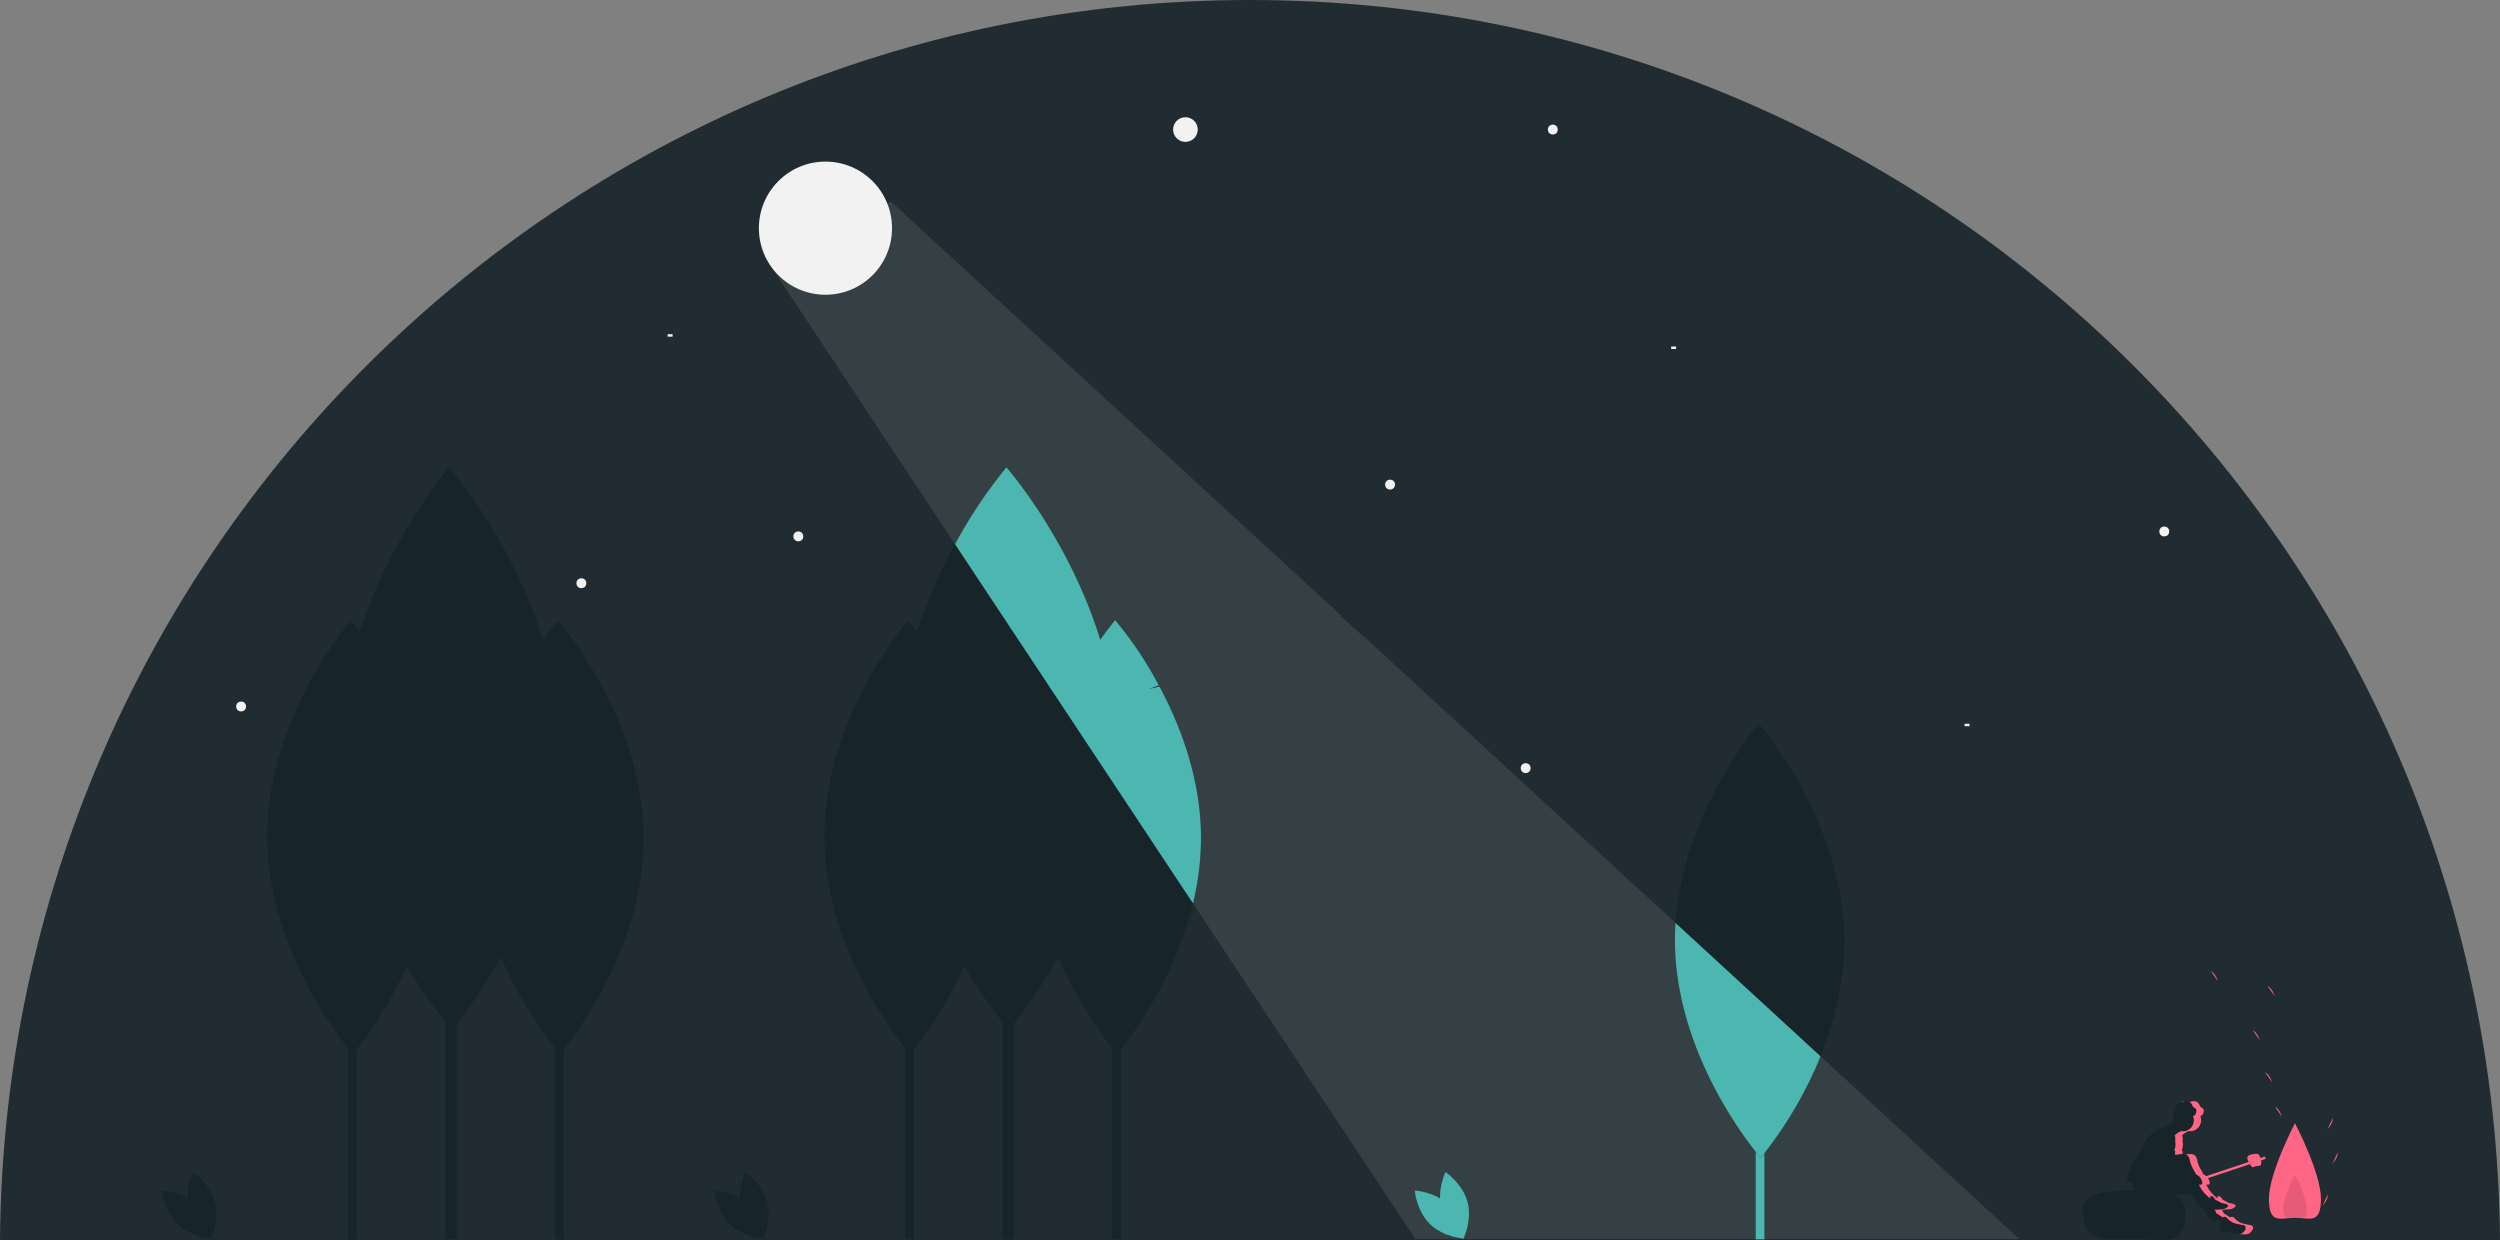 <?xml version="1.0" encoding="UTF-8" standalone="no"?>
<svg
   xmlns:dc="http://purl.org/dc/elements/1.1/"
   xmlns:cc="http://creativecommons.org/ns#"
   xmlns:rdf="http://www.w3.org/1999/02/22-rdf-syntax-ns#"
   xmlns:svg="http://www.w3.org/2000/svg"
   xmlns="http://www.w3.org/2000/svg"
   xmlns:sodipodi="http://sodipodi.sourceforge.net/DTD/sodipodi-0.dtd"
   xmlns:inkscape="http://www.inkscape.org/namespaces/inkscape"
   id="ee1442bd-1906-4669-896c-455205bcea2c"
   data-name="Layer 1"
   width="1013.949"
   height="503"
   viewBox="0 0 1013.949 503"
   version="1.1"
   sodipodi:docname="undraw_moonlight_5ksn.svg"
   inkscape:version="0.92.4 (5da689c313, 2019-01-14)">
  <rect x="0" y="0" width="1013.949" height="503" fill="#808080" stroke="none"/>
  <defs
     id="defs6772" />
  <sodipodi:namedview
     pagecolor="#ffffff"
     bordercolor="#666666"
     borderopacity="1"
     objecttolerance="10"
     gridtolerance="10"
     guidetolerance="10"
     inkscape:pageopacity="0"
     inkscape:pageshadow="2"
     inkscape:window-width="2736"
     inkscape:window-height="1699"
     id="namedview6770"
     showgrid="false"
     inkscape:zoom="1.3270553"
     inkscape:cx="677.60317"
     inkscape:cy="115.21926"
     inkscape:window-x="-13"
     inkscape:window-y="-13"
     inkscape:window-maximized="1"
     inkscape:current-layer="ee1442bd-1906-4669-896c-455205bcea2c" />
  <title
     id="title6653">moonlight</title>
  <path
     d="M600,198.5c-278.673,0-504.824,224.834-506.975,503H1106.975C1104.824,423.334,878.673,198.5,600,198.5Z"
     transform="translate(-93.025 -198.5)"
     fill="#2f2e41"
     id="path6655"
     style="fill:#17252a;fill-opacity:1;opacity:0.914" />
  <circle
     cx="480.788"
     cy="52.544"
     r="5"
     fill="#f2f2f2"
     id="circle6657" />
  <circle
     cx="323.788"
     cy="217.544"
     r="2"
     fill="#f2f2f2"
     id="circle6659" />
  <circle
     cx="618.788"
     cy="311.544"
     r="2"
     fill="#f2f2f2"
     id="circle6661" />
  <circle
     cx="97.788"
     cy="286.544"
     r="2"
     fill="#f2f2f2"
     id="circle6663" />
  <circle
     cx="877.788"
     cy="215.544"
     r="2"
     fill="#f2f2f2"
     id="circle6665" />
  <circle
     cx="235.788"
     cy="236.544"
     r="2"
     fill="#f2f2f2"
     id="circle6667" />
  <circle
     cx="563.788"
     cy="196.544"
     r="2"
     fill="#f2f2f2"
     id="circle6669" />
  <circle
     cx="629.788"
     cy="52.544"
     r="2"
     fill="#f2f2f2"
     id="circle6671" />
  <rect
     x="211.788"
     y="288.544"
     width="2"
     height="1"
     fill="#f2f2f2"
     id="rect6673" />
  <rect
     x="270.788"
     y="135.544"
     width="2"
     height="1"
     fill="#f2f2f2"
     id="rect6675" />
  <rect
     x="414.788"
     y="249.544"
     width="2"
     height="1"
     fill="#f2f2f2"
     id="rect6677"
     style="fill:#3aafa9;fill-opacity:1" />
  <rect
     x="796.788"
     y="293.544"
     width="2"
     height="1"
     fill="#f2f2f2"
     id="rect6679" />
  <rect
     x="677.788"
     y="140.544"
     width="2"
     height="1"
     fill="#f2f2f2"
     id="rect6681" />
  <rect
     x="225.089"
     y="363.68"
     width="3.519"
     height="139.003"
     fill="#3f3d56"
     id="rect6683"
     style="fill:#17252a;fill-opacity:1" />
  <path
     d="M354.111,537.894c.224,48.606-33.973,88.167-33.973,88.167s-34.56-39.244-34.784-87.85S319.327,450.044,319.327,450.044,353.887,489.288,354.111,537.894Z"
     transform="translate(-93.025 -198.5)"
     fill="#3f3d56"
     id="path6685"
     style="fill:#17252a;fill-opacity:1" />
  <rect
     x="180.61"
     y="322.472"
     width="4.562"
     height="180.211"
     fill="#3f3d56"
     id="rect6687"
     style="fill:#17252a;fill-opacity:1" />
  <path
     d="M320.302,501.938c.29,63.015-44.044,114.305-44.044,114.305s-44.806-50.879-45.096-113.894S275.206,388.044,275.206,388.044,320.012,438.923,320.302,501.938Z"
     transform="translate(-93.025 -198.5)"
     fill="#3f3d56"
     id="path6689"
     style="fill:#17252a;fill-opacity:1" />
  <rect
     x="712.089"
     y="363.68"
     width="3.519"
     height="139.003"
     fill="#6c63ff"
     id="rect6691"
     style="fill:#3aafa9;fill-opacity:1" />
  <path
     d="M841.111,579.894c.224,48.606-33.973,88.167-33.973,88.167s-34.56-39.244-34.784-87.85S806.327,492.044,806.327,492.044,840.887,531.288,841.111,579.894Z"
     transform="translate(-93.025 -198.5)"
     fill="#3f3d56"
     id="path6693"
     style="fill:#17252a;fill-opacity:1" />
  <rect
     x="141.089"
     y="363.68"
     width="3.519"
     height="139.003"
     fill="#3f3d56"
     id="rect6695"
     style="fill:#17252a;fill-opacity:1" />
  <path
     d="M270.111,537.894c.224,48.606-33.973,88.167-33.973,88.167s-34.56-39.244-34.784-87.85S235.327,450.044,235.327,450.044,269.887,489.288,270.111,537.894Z"
     transform="translate(-93.025 -198.5)"
     fill="#3f3d56"
     id="path6697"
     style="fill:#17252a;fill-opacity:1" />
  <rect
     x="451.089"
     y="363.68"
     width="3.519"
     height="139.003"
     fill="#3f3d56"
     id="rect6699"
     style="fill:#17252a;fill-opacity:1" />
  <path
     d="M580.111,537.894c.224,48.606-33.973,88.167-33.973,88.167s-34.56-39.244-34.784-87.85S545.327,450.044,545.327,450.044,579.887,489.288,580.111,537.894Z"
     transform="translate(-93.025 -198.5)"
     fill="#3f3d56"
     id="path6701"
     style="fill:#17252a;fill-opacity:1" />
  <rect
     x="406.61"
     y="322.472"
     width="4.562"
     height="180.211"
     fill="#3f3d56"
     id="rect6703"
     style="fill:#17252a;fill-opacity:1" />
  <path
     d="M546.302,501.938c.29,63.015-44.044,114.305-44.044,114.305s-44.806-50.879-45.096-113.894S501.206,388.044,501.206,388.044,546.012,438.923,546.302,501.938Z"
     transform="translate(-93.025 -198.5)"
     fill="#3f3d56"
     id="path6705"
     style="fill:#17252a;fill-opacity:1" />
  <rect
     x="367.089"
     y="363.68"
     width="3.519"
     height="139.003"
     fill="#3f3d56"
     id="rect6707"
     style="fill:#17252a;fill-opacity:1" />
  <path
     d="M496.111,537.894c.224,48.606-33.973,88.167-33.973,88.167s-34.56-39.244-34.784-87.85S461.327,450.044,461.327,450.044,495.887,489.288,496.111,537.894Z"
     transform="translate(-93.025 -198.5)"
     fill="#3f3d56"
     id="path6709"
     style="fill:#17252a;fill-opacity:1" />
  <path
     d="M831.387,626.913l-58.804-54.069c-.159,2.43-.241,4.886-.23,7.367.224,48.606,34.784,87.85,34.784,87.85A162.815,162.815,0,0,0,831.387,626.913Z"
     transform="translate(-93.025 -198.5)"
     fill="#6c63ff"
     id="path6711"
     style="fill:#3aafa9;fill-opacity:1" />
  <path
     d="M393.669,688.784c2.015,7.448,8.916,12.06,8.916,12.06s3.634-7.463,1.62-14.91-8.916-12.06-8.916-12.06S391.654,681.336,393.669,688.784Z"
     transform="translate(-93.025 -198.5)"
     fill="#3f3d56"
     id="path6713"
     style="fill:#17252a;fill-opacity:1" />
  <path
     d="M396.63,687.183c5.529,5.382,6.204,13.655,6.204,13.655s-8.288-.453-13.817-5.834-6.204-13.655-6.204-13.655S391.101,681.802,396.63,687.183Z"
     transform="translate(-93.025 -198.5)"
     fill="#3f3d56"
     id="path6715"
     style="fill:#17252a;fill-opacity:1" />
  <path
     d="M677.669,688.784c2.015,7.448,8.916,12.06,8.916,12.06s3.634-7.463,1.62-14.91-8.916-12.06-8.916-12.06S675.654,681.336,677.669,688.784Z"
     transform="translate(-93.025 -198.5)"
     fill="#6c63ff"
     id="path6717"
     style="fill:#3aafa9;fill-opacity:1" />
  <path
     d="M680.63,687.183c5.529,5.382,6.204,13.655,6.204,13.655s-8.288-.453-13.817-5.834-6.204-13.655-6.204-13.655S675.101,681.802,680.63,687.183Z"
     transform="translate(-93.025 -198.5)"
     fill="#6c63ff"
     id="path6719"
     style="fill:#3aafa9;fill-opacity:1" />
  <path
     d="M169.669,688.784c2.015,7.448,8.916,12.06,8.916,12.06s3.634-7.463,1.62-14.91-8.916-12.06-8.916-12.06S167.654,681.336,169.669,688.784Z"
     transform="translate(-93.025 -198.5)"
     fill="#3f3d56"
     id="path6721"
     style="fill:#17252a;fill-opacity:1" />
  <path
     d="M172.63,687.183c5.529,5.382,6.204,13.655,6.204,13.655s-8.288-.453-13.817-5.834-6.204-13.655-6.204-13.655S167.101,681.802,172.63,687.183Z"
     transform="translate(-93.025 -198.5)"
     fill="#3f3d56"
     id="path6723"
     style="fill:#17252a;fill-opacity:1" />
  <path
     d="M480.358,419.207,576.868,564.869a113.626,113.626,0,0,0,3.242-26.975c-.109-23.702-8.383-45.175-16.833-60.96l-4.465,1.109,4.199-1.602A155.072,155.072,0,0,0,545.327,450.044s-2.462,2.85-6.059,7.955c-12.68-41.128-38.061-69.955-38.061-69.955A197.509,197.509,0,0,0,480.358,419.207Z"
     transform="translate(-93.025 -198.5)"
     fill="#6c63ff"
     id="path6725"
     style="fill:#3aafa9;fill-opacity:1" />
  <path
     d="M1035.643,695.289a2.878,2.878,0,1,0,0-5.755H1011.983a6.434,6.434,0,0,1-2.878,8.633,2.878,2.878,0,0,0,2.878,2.878h23.66a2.878,2.878,0,1,0,0-5.755Z"
     transform="translate(-93.025 -198.5)"
     fill="#f2f2f2"
     opacity="0.1"
     id="path6727"
     style="fill:#17252a;fill-opacity:1" />
  <path
     d="M979.409,689.351c.404,15.693-9.088,11.693-20.596,11.693s-21,2-21.078-11.693c-.038-6.743,9.397-8.209,20.905-8.209S979.235,682.611,979.409,689.351Z"
     transform="translate(-93.025 -198.5)"
     fill="#3f3d56"
     id="path6729"
     style="fill:#17252a;fill-opacity:1" />
  <path
     d="M1006.33,695.553a1.764,1.764,0,0,0-.596-.192,29.826,29.826,0,0,1-3.099-.663,6.529,6.529,0,0,1-2.743-1.526,6.606,6.606,0,0,0-.966-.925,1.162,1.162,0,0,0-1.26-.091.83.83,0,0,0-.112.106q-.214-.142-.429-.283-1.142-.752-2.295-1.487l-.031-.02a1.057,1.057,0,0,0,.002-.365,1.766,1.766,0,0,0-.766-.95c.992-.01,1.99-.1,2.976-.204a3.569,3.569,0,0,0,2.526-.987.686.686,0,0,0,.176-.408c.001-.311-.319-.514-.607-.632a6.101,6.101,0,0,0-1.187-.35,6.495,6.495,0,0,1-.842-.176,4.242,4.242,0,0,1-.709-.335q-.733-.404-1.466-.807a2.238,2.238,0,0,1-.567-.394c-.249-.263-.359-.636-.613-.895-.234-.239-1.179-.553-1.314-.064-.053.193.151.407.175.623a9.908,9.908,0,0,0-1.015-.558c.019-.043.044-.082.06-.127a13.073,13.073,0,0,1-3.76-4.867c.145.003.291.013.436.011a1.115,1.115,0,0,0,.704-.172.769.769,0,0,0,.25-.625,2.117,2.117,0,0,0-.169-.673,5.151,5.151,0,0,0-.973-1.746,5.841,5.841,0,0,0-1.426-1.013l-.084-.047c-.036-.108-.068-.217-.111-.323a17.172,17.172,0,0,0-1.069-1.903,12.452,12.452,0,0,1-1.223-3.257,4.196,4.196,0,0,0-.772-1.916c-.763-.841-2.072-.82-3.2-.693-.644.073-1.285.17-1.925.269-.006-.016-.006-.034-.013-.05a1.311,1.311,0,0,1-.147-.485,2.013,2.013,0,0,1,.091-.408,1.003,1.003,0,0,0-.28-.921c-.027-.026-.053-.054-.079-.082q.106-.249.194-.503a.604.604,0,0,0,.141-.456,4.824,4.824,0,0,0,.183-1.259,13.788,13.788,0,0,1-.101-2.841,1.591,1.591,0,0,0-.25-.657c-.023-.032-.062-.046-.089-.074a4.022,4.022,0,0,1,.671-.697,10.093,10.093,0,0,1,1.574-.998c.133-.073.318-.125.445-.209a4.456,4.456,0,0,0,.589.059,4.489,4.489,0,0,0,4.208-6.123,1.574,1.574,0,0,0,.98-.723,2.945,2.945,0,0,0,.385-1.246,1.304,1.304,0,0,0-.188-.985,2.202,2.202,0,0,0-.573-.401,2.195,2.195,0,0,1-.713-.722c-.126-.209-.217-.437-.331-.653a2.42,2.42,0,0,0-2.091-1.386,9.038,9.038,0,0,0-1.244.248c-1.4.245-2.922-.495-4.22.082a3.928,3.928,0,0,0-.883.589q-.549.452-1.054.953a2.182,2.182,0,0,0-.643.935c-.176.663.243,1.403-.024,2.034a3.071,3.071,0,0,1-.326.511c-.295.432.025,2.119-.007,2.641a.979.979,0,0,0,.181.724.611.611,0,0,0,.131.1,58.574,58.574,0,0,0-6.379,2.711,13.671,13.671,0,0,0-5.92,5.529c-.352.686-.619,1.411-.937,2.112-.424.936-.937,1.828-1.449,2.719-.625,1.086-1.251,2.175-1.974,3.199a18.335,18.335,0,0,0-1.143,1.694,1.625,1.625,0,0,0-.008.257.459.459,0,0,1-.023.241.372.372,0,0,1-.273.156l-.017.044a15.662,15.662,0,0,0-.406,1.601c-.213.859-.553,1.688-.684,2.564a.682.682,0,0,0,.665,1.062c.749.333,1.471.723,2.19,1.117-.011.053-.027.104-.034.158a2.952,2.952,0,0,0,1.564,2.734,8.051,8.051,0,0,0,3.193.868c.431.052.865.076,1.298.12a8.819,8.819,0,0,0,1.999.81,1.853,1.853,0,0,0,.468.073,1.422,1.422,0,0,0,1.069-.602,73.86,73.86,0,0,0,11.154-.228,4.081,4.081,0,0,1,3.01.467c.804.653.966,1.812,1.563,2.658a9.803,9.803,0,0,0,1.454,1.419,21.67,21.67,0,0,1,2.793,3.671,8.241,8.241,0,0,0,3.365,3.106,2.381,2.381,0,0,1,1.044-.909c.111-.066.218-.143.327-.215a4.109,4.109,0,0,0,.511.666c.143.155.286.319.42.487-.004 0-.008-.002-.012-.001-.195.031-.26.274-.282.47q-.128,1.125-.257,2.249a.837.837,0,0,0,.03.445.786.786,0,0,0,.405.336,6.091,6.091,0,0,0,2.219.585c.387.026.777.015,1.164.05a14.058,14.058,0,0,1,1.88.375,17.673,17.673,0,0,0,5.127.401,3.261,3.261,0,0,0,1.04-.197,3.092,3.092,0,0,0,1.026-.795,2.907,2.907,0,0,0,.772-1.237A1.201,1.201,0,0,0,1006.33,695.553Z"
     transform="translate(-93.025 -198.5)"
     fill="#3f3d56"
     id="path6731"
     style="fill:#17252a;fill-opacity:1" />
  <path
     d="M978.666,645.319c.166-.029.33-.074.493-.116a3.605,3.605,0,0,0-1.565.151A4.366,4.366,0,0,0,978.666,645.319Z"
     transform="translate(-93.025 -198.5)"
     fill="#ff6584"
     id="path6733" />
  <path
     d="M982.001,646.457c.114.216.204.444.331.653a2.195,2.195,0,0,0,.713.722,2.202,2.202,0,0,1,.573.401,1.304,1.304,0,0,1,.188.985,2.945,2.945,0,0,1-.385,1.246,1.574,1.574,0,0,1-.98.723,4.409,4.409,0,0,1-4.796,6.064c-.127.084-.312.136-.445.209a10.093,10.093,0,0,0-1.574.998,4.022,4.022,0,0,0-.671.697c.027.028.066.043.089.074a1.591,1.591,0,0,1,.25.657,13.788,13.788,0,0,0,.101,2.841,4.824,4.824,0,0,1-.183,1.259.604.604,0,0,1-.141.456q-.089.254-.194.503c.026.028.053.057.079.082a1.003,1.003,0,0,1,.28.921,2.013,2.013,0,0,0-.091.408,1.311,1.311,0,0,0,.147.485c.006.016.007.034.013.05.64-.099,1.281-.196,1.925-.269a9.454,9.454,0,0,1,.955-.063.66.66,0,0,1-.04-.203,2.013,2.013,0,0,1,.091-.408,1.003,1.003,0,0,0-.28-.921c-.027-.026-.053-.054-.079-.082q.106-.249.194-.503a.604.604,0,0,0,.141-.456,4.824,4.824,0,0,0,.183-1.259,13.788,13.788,0,0,1-.101-2.841,1.591,1.591,0,0,0-.25-.657c-.023-.032-.062-.046-.089-.074a4.022,4.022,0,0,1,.671-.697,10.093,10.093,0,0,1,1.574-.998c.133-.073.318-.125.445-.209a4.456,4.456,0,0,0,.589.059,4.489,4.489,0,0,0,4.208-6.123,1.574,1.574,0,0,0,.98-.723,2.945,2.945,0,0,0,.385-1.246,1.304,1.304,0,0,0-.188-.985,2.202,2.202,0,0,0-.573-.401,2.195,2.195,0,0,1-.713-.722c-.126-.209-.217-.437-.331-.653a2.42,2.42,0,0,0-2.091-1.386,9.038,9.038,0,0,0-1.244.248,3.784,3.784,0,0,1-.693.046A2.792,2.792,0,0,1,982.001,646.457Z"
     transform="translate(-93.025 -198.5)"
     fill="#ff6584"
     id="path6735" />
  <path
     d="M1006.33,695.553a1.764,1.764,0,0,0-.596-.192,29.826,29.826,0,0,1-3.099-.663,6.529,6.529,0,0,1-2.743-1.526,6.606,6.606,0,0,0-.966-.925,1.162,1.162,0,0,0-1.26-.091.83.83,0,0,0-.112.106q-.214-.142-.429-.283-1.142-.752-2.295-1.487l-.031-.02a1.057,1.057,0,0,0,.002-.365,1.766,1.766,0,0,0-.766-.95c.992-.01,1.99-.1,2.976-.204a3.569,3.569,0,0,0,2.526-.987.686.686,0,0,0,.176-.408c.001-.311-.319-.514-.607-.632a6.101,6.101,0,0,0-1.187-.35,6.495,6.495,0,0,1-.842-.176,4.242,4.242,0,0,1-.709-.335q-.733-.404-1.466-.807a2.238,2.238,0,0,1-.567-.394c-.249-.263-.359-.636-.613-.895-.234-.239-1.179-.553-1.314-.064-.053.193.151.407.175.623a9.908,9.908,0,0,0-1.015-.558c.019-.043.044-.082.06-.127a13.073,13.073,0,0,1-3.76-4.867c.145.003.291.013.436.011a1.115,1.115,0,0,0,.704-.172.769.769,0,0,0,.25-.625,2.117,2.117,0,0,0-.169-.673,5.151,5.151,0,0,0-.973-1.746,5.841,5.841,0,0,0-1.426-1.013l-.084-.047c-.036-.108-.068-.217-.111-.323a17.172,17.172,0,0,0-1.069-1.903,12.452,12.452,0,0,1-1.223-3.257,4.196,4.196,0,0,0-.772-1.916c-.763-.841-2.072-.82-3.2-.693-.252.028-.503.071-.754.105a2.132,2.132,0,0,1,.954.587,4.196,4.196,0,0,1,.772,1.916,12.452,12.452,0,0,0,1.223,3.257,17.172,17.172,0,0,1,1.069,1.903c.043.106.076.215.111.323l.084.047a5.841,5.841,0,0,1,1.426,1.013,5.151,5.151,0,0,1,.973,1.746,2.117,2.117,0,0,1,.169.673.769.769,0,0,1-.25.625,1.115,1.115,0,0,1-.704.172c-.145.001-.291-.008-.436-.011a13.073,13.073,0,0,0,3.76,4.867c-.016.045-.042.084-.06.127a9.908,9.908,0,0,1,1.015.558c-.025-.216-.229-.43-.175-.623.135-.489,1.081-.175,1.314.064.254.259.364.631.613.895a2.238,2.238,0,0,0,.567.394q.733.403,1.466.807a4.242,4.242,0,0,0,.709.335,6.495,6.495,0,0,0,.842.176,6.101,6.101,0,0,1,1.187.35c.287.118.608.321.607.632a.686.686,0,0,1-.176.408,3.569,3.569,0,0,1-2.526.987c-.986.104-1.983.195-2.976.204a1.766,1.766,0,0,1,.766.95,1.057,1.057,0,0,1-.002.365l.031.02q1.153.735,2.295,1.487.215.141.429.283a.83.83,0,0,1,.112-.106,1.162,1.162,0,0,1,1.26.091,6.606,6.606,0,0,1,.966.925,6.529,6.529,0,0,0,2.743,1.526,29.826,29.826,0,0,0,3.099.663,1.764,1.764,0,0,1,.596.192,1.201,1.201,0,0,1,.443,1.305,2.907,2.907,0,0,1-.772,1.237,3.092,3.092,0,0,1-1.026.795,2.675,2.675,0,0,1-.761.167,17.649,17.649,0,0,0,2.721.03,3.261,3.261,0,0,0,1.04-.197,3.092,3.092,0,0,0,1.026-.795,2.907,2.907,0,0,0,.772-1.237A1.201,1.201,0,0,0,1006.33,695.553Z"
     transform="translate(-93.025 -198.5)"
     fill="#ff6584"
     id="path6737" />
  <path
     d="M989.694,693.049c.05.045.098.092.149.136-.037-.054-.078-.106-.111-.161Z"
     transform="translate(-93.025 -198.5)"
     fill="#ff6584"
     id="path6739" />
  <path
     d="M1034.364,684.738c0,10.595-4.724,7.673-10.551,7.673s-10.551,2.921-10.551-7.673,10.551-30.694,10.551-30.694S1034.364,674.143,1034.364,684.738Z"
     transform="translate(-93.025 -198.5)"
     fill="#ff6584"
     id="path6741" />
  <path
     d="M1028.609,688.791c0,4.816-2.147,3.488-4.796,3.488s-4.796,1.328-4.796-3.488,4.796-13.952,4.796-13.952S1028.609,683.976,1028.609,688.791Z"
     transform="translate(-93.025 -198.5)"
     opacity="0.1"
     id="path6743" />
  <path
     d="M1037.038,656.428s2.192-2.279,2.148-4.515"
     transform="translate(-93.025 -198.5)"
     fill="#ff6584"
     id="path6745" />
  <path
     d="M1014.575,637.436s-.915-3.027-2.886-4.083"
     transform="translate(-93.025 -198.5)"
     fill="#ff6584"
     id="path6747" />
  <path
     d="M992.575,596.436s-.915-3.027-2.886-4.083"
     transform="translate(-93.025 -198.5)"
     fill="#ff6584"
     id="path6749" />
  <path
     d="M1018.575,651.436s-.915-3.027-2.886-4.083"
     transform="translate(-93.025 -198.5)"
     fill="#ff6584"
     id="path6751" />
  <path
     d="M1015.575,602.436s-.915-3.027-2.886-4.083"
     transform="translate(-93.025 -198.5)"
     fill="#ff6584"
     id="path6753" />
  <path
     d="M1009.575,620.436s-.915-3.027-2.886-4.083"
     transform="translate(-93.025 -198.5)"
     fill="#ff6584"
     id="path6755" />
  <path
     d="M1035.038,687.428s2.192-2.279,2.148-4.515"
     transform="translate(-93.025 -198.5)"
     fill="#ff6584"
     id="path6757" />
  <path
     d="M1039.038,670.428s2.192-2.279,2.148-4.515"
     transform="translate(-93.025 -198.5)"
     fill="#ff6584"
     id="path6759" />
  <rect
     x="987.164"
     y="671.544"
     width="25.298"
     height="1.001"
     transform="translate(-254.237 152.156) rotate(-18.435)"
     fill="#ff6584"
     id="rect6761" />
  <path
     d="M1009.912,668.523c.901,3.521-.612,2.68-1.991,2.965s-1.108,1.555-3.004-1.931c-1.311-2.411.612-2.68,1.991-2.965S1009.297,666.119,1009.912,668.523Z"
     transform="translate(-93.025 -198.5)"
     fill="#ff6584"
     id="path6763" />
  <polygon
     points="574.728 277.957 574.728 277.957 574.727 277.956 552.908 257.894 552.712 257.943 543.975 250 543.553 249.877 544.008 249.704 451.089 164.271 451.089 164.271 361.353 81.762 315.628 106.016 311.888 106.844 366.685 189.544 574.068 502.544 818.988 502.544 574.728 277.957"
     fill="#f2f2f2"
     opacity="0.1"
     id="polygon6765" />
  <circle
     cx="334.788"
     cy="92.544"
     r="27"
     fill="#f2f2f2"
     id="circle6767" />
</svg>
